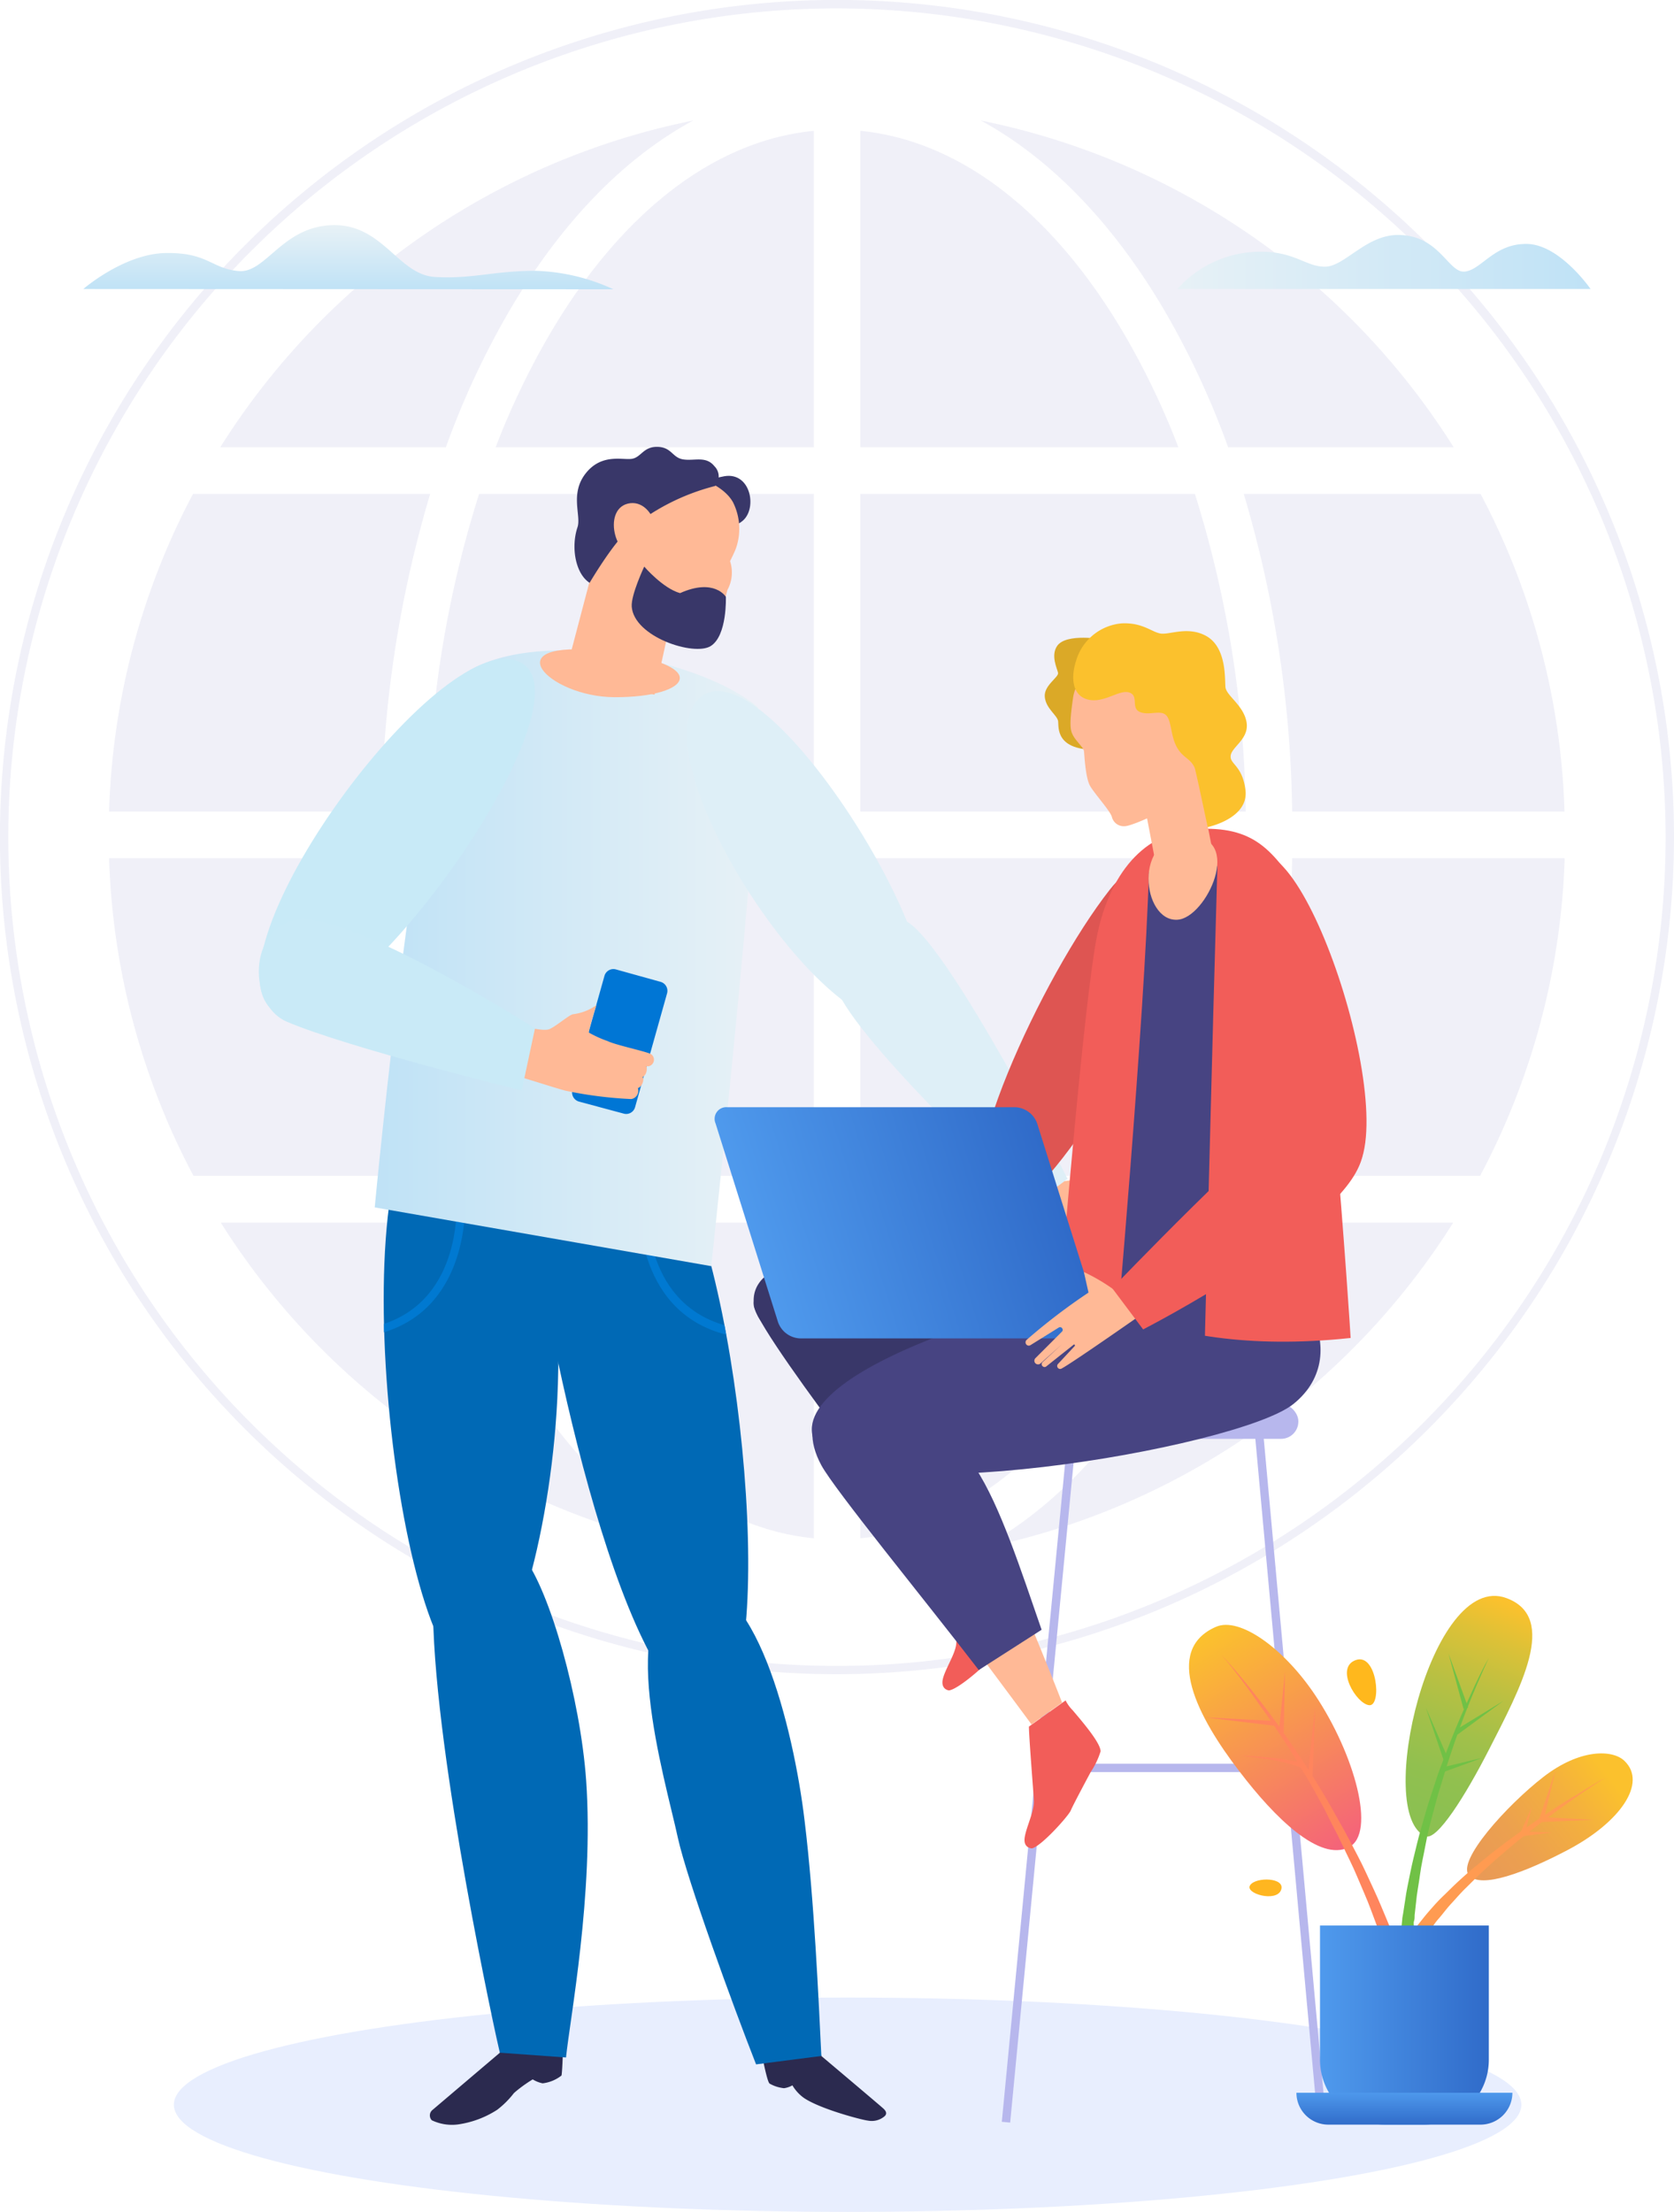 <svg xmlns="http://www.w3.org/2000/svg" xmlns:xlink="http://www.w3.org/1999/xlink" viewBox="0 0 199.51 263.58"><defs><style>.cls-1{fill:#f0f0f8;}.cls-2{fill:url(#linear-gradient);}.cls-3{fill:url(#linear-gradient-2);}.cls-4{fill:#e8eefe;}.cls-5{fill:#ffb996;}.cls-6{fill:#2b2a4f;}.cls-7{fill:#0069b5;}.cls-8{fill:#0079d1;}.cls-9{fill:url(#linear-gradient-3);}.cls-10{fill:#c8eaf7;}.cls-11{fill:#deeff7;}.cls-12{fill:#393769;}.cls-13{fill:#0076d5;}.cls-14{fill:#c9eaf7;}.cls-15{fill:#b7b7ed;}.cls-16{fill:#f25d59;}.cls-17{fill:#de5552;}.cls-18{fill:#474482;}.cls-19{fill:#dba927;}.cls-20{fill:#fbc12d;}.cls-21{fill:url(#linear-gradient-4);}.cls-22{fill:url(#linear-gradient-5);}.cls-23{fill:#ff855d;}.cls-24{fill:#ffb81d;}.cls-25{fill:#ffb620;}.cls-26{fill:url(#linear-gradient-6);}.cls-27{fill:#70c146;}.cls-28{fill:url(#linear-gradient-7);}.cls-29{fill:#ff9b51;}.cls-30{fill:url(#linear-gradient-8);}.cls-31{fill:url(#linear-gradient-9);}</style><linearGradient id="linear-gradient" x1="140.33" y1="31.22" x2="189.58" y2="31.22" gradientUnits="userSpaceOnUse"><stop offset="0" stop-color="#e7f1f6"/><stop offset="1" stop-color="#bfe2f6"/></linearGradient><linearGradient id="linear-gradient-2" x1="41.49" y1="27.02" x2="41.49" y2="34.55" xlink:href="#linear-gradient"/><linearGradient id="linear-gradient-3" x1="-45.09" y1="114.2" x2="0.72" y2="114.2" gradientTransform="matrix(-1, 0, 0, 1, 45.38, 0)" xlink:href="#linear-gradient"/><linearGradient id="linear-gradient-4" x1="96.84" y1="144.65" x2="135.18" y2="144.65" gradientTransform="matrix(1, 0, 0.3, 0.96, -51.74, 6.13)" gradientUnits="userSpaceOnUse"><stop offset="0" stop-color="#4f9aed"/><stop offset="1" stop-color="#306bc9"/></linearGradient><linearGradient id="linear-gradient-5" x1="144.52" y1="194.38" x2="161.06" y2="221" gradientUnits="userSpaceOnUse"><stop offset="0" stop-color="#fbc12d"/><stop offset="1" stop-color="#f45f7d"/></linearGradient><linearGradient id="linear-gradient-6" x1="179.19" y1="190.82" x2="169.61" y2="215.57" gradientUnits="userSpaceOnUse"><stop offset="0" stop-color="#fbc12d"/><stop offset="0.17" stop-color="#ddc137"/><stop offset="0.41" stop-color="#bac042"/><stop offset="0.63" stop-color="#a1c04a"/><stop offset="0.83" stop-color="#91c04f"/><stop offset="1" stop-color="#8cc051"/></linearGradient><linearGradient id="linear-gradient-7" x1="191.67" y1="211.49" x2="176.4" y2="223.29" gradientUnits="userSpaceOnUse"><stop offset="0" stop-color="#fbc12d"/><stop offset="0.28" stop-color="#f4b13d"/><stop offset="0.7" stop-color="#eca04f"/><stop offset="1" stop-color="#e99a56"/></linearGradient><linearGradient id="linear-gradient-8" x1="157.32" y1="241.31" x2="177.44" y2="241.31" gradientTransform="matrix(1, 0, 0, 1, 0, 0)" xlink:href="#linear-gradient-4"/><linearGradient id="linear-gradient-9" x1="167.38" y1="249.26" x2="167.38" y2="253.26" gradientTransform="matrix(1, 0, 0, 1, 0, 0)" xlink:href="#linear-gradient-4"/></defs><title>Asset 1</title><g id="Layer_2" data-name="Layer 2"><g id="plant"><path class="cls-1" d="M13,96.71H45.47a138.51,138.51,0,0,1,5.8-37.85H23A86.32,86.32,0,0,0,13,96.71Z"/><path class="cls-1" d="M97,96.71V58.86H57.1A131.46,131.46,0,0,0,51,96.71Z"/><path class="cls-1" d="M65.71,39.5a91.73,91.73,0,0,0-6.64,13.8H97V15.59C85.26,16.74,74.25,25.12,65.71,39.5Z"/><path class="cls-1" d="M138.58,36.66a98.64,98.64,0,0,1,7.79,16.64h26.88a86.86,86.86,0,0,0-56.36-38.94C125,18.76,132.44,26.32,138.58,36.66Z"/><path class="cls-1" d="M51.3,140.12a138.39,138.39,0,0,1-5.83-37.85H13a86.41,86.41,0,0,0,10.06,37.85Z"/><path class="cls-1" d="M97,102.27H51a131.06,131.06,0,0,0,6.09,37.85H97Z"/><path class="cls-1" d="M148.47,96.71a131.81,131.81,0,0,0-6.06-37.85H102.53V96.71Z"/><path class="cls-1" d="M102.53,15.59V53.3h37.91a91.73,91.73,0,0,0-6.64-13.8C125.26,25.12,114.25,16.74,102.53,15.59Z"/><path class="cls-1" d="M60.93,162.23a97.5,97.5,0,0,1-7.76-16.54H26.31a86.87,86.87,0,0,0,56.31,38.84C74.48,180.14,67.07,172.58,60.93,162.23Z"/><path class="cls-1" d="M53.14,53.3a98.64,98.64,0,0,1,7.79-16.64c6.14-10.34,13.55-17.9,21.69-22.3A86.85,86.85,0,0,0,26.25,53.3Z"/><path class="cls-1" d="M146.34,145.69a98.28,98.28,0,0,1-7.76,16.54c-6.14,10.35-13.56,17.91-21.69,22.3a86.87,86.87,0,0,0,56.31-38.84Z"/><path class="cls-1" d="M148.23,58.86A138.13,138.13,0,0,1,154,96.71h32.46a86.45,86.45,0,0,0-10-37.85Z"/><path class="cls-1" d="M133.8,159.39a91.86,91.86,0,0,0,6.6-13.7H102.53v37.62C114.25,182.16,125.26,173.77,133.8,159.39Z"/><path class="cls-1" d="M186.48,102.27H154a137.63,137.63,0,0,1-5.83,37.85h28.23A86.27,86.27,0,0,0,186.48,102.27Z"/><path class="cls-1" d="M97,183.31V145.69H59.1a91.89,91.89,0,0,0,6.61,13.7C74.25,173.77,85.26,182.16,97,183.31Z"/><path class="cls-1" d="M102.53,102.27v37.85h39.85a131.75,131.75,0,0,0,6.09-37.85Z"/><path class="cls-1" d="M99.75,199.51a99.76,99.76,0,1,1,99.76-99.76A99.87,99.87,0,0,1,99.75,199.51ZM99.75,1a98.76,98.76,0,1,0,98.76,98.75A98.86,98.86,0,0,0,99.75,1Z"/><path class="cls-2" d="M140.33,34.44A13.18,13.18,0,0,1,150.08,30c4.25-.06,5.5,1.78,7.83,1.78s4.87-3.78,8.7-3.78c5,0,6,4.61,8,4.36S178.09,29,182,29.07s7.57,5.37,7.57,5.37Z"/><path class="cls-3" d="M9.93,34.44s4.87-4.23,9.87-4.29S25.18,32,28.43,32.3,33.61,27,39.61,26.83,47.43,32.72,51.8,33s7.07-.73,12-.73a23.68,23.68,0,0,1,9.3,2.2Z"/><ellipse class="cls-4" cx="101.02" cy="250.81" rx="80.3" ry="12.77"/><path class="cls-5" d="M121.66,141.37s7.57,10.28,8.63,11.35a.37.37,0,0,0,.48,0h0a.37.37,0,0,0,.12-.45l-1.36-3,.17-.13,2.55,3.94a.37.37,0,0,0,.35.16h0a.36.36,0,0,0,.26-.53l-1.65-3,1.89,3.24a.49.49,0,0,0,.75.11h0a.47.47,0,0,0,.11-.57l-2.2-4.41a.33.33,0,0,1,.09-.41h0a.33.33,0,0,1,.46.05l2.76,3.35a.43.43,0,0,0,.65,0h0a.45.45,0,0,0,.06-.51c-.67-1.2-3.36-5.94-4.39-6.9l0-.76a5.2,5.2,0,0,0,2.36.34,3.2,3.2,0,0,0,1.41-.65.42.42,0,0,0,.06-.61h0a.44.44,0,0,0-.32-.15,5.33,5.33,0,0,1-1.57-.15,9.69,9.69,0,0,0-2.94-1.21,21.76,21.76,0,0,0-3.46.28l-2.13-1.84Z"/><path class="cls-6" d="M90.58,243.63s.78,4.39,1.14,4.66a4.37,4.37,0,0,0,1.72.55,2.77,2.77,0,0,0,1-.34A4.94,4.94,0,0,0,95.81,250c2,1.35,7,2.64,7.62,2.7a2.36,2.36,0,0,0,2-.52c.33-.31.16-.62-.12-.89S97.89,245,97.89,245l-1-3.38Z"/><path class="cls-6" d="M67.15,242.46s-.1,4.31-.23,4.87a4.48,4.48,0,0,1-2.25.93,3.64,3.64,0,0,1-1.18-.47,16.27,16.27,0,0,0-2.23,1.62,10.77,10.77,0,0,1-2,2,11.57,11.57,0,0,1-4.69,1.75,5.58,5.58,0,0,1-3.11-.5.84.84,0,0,1,.11-1.25l9.09-7.72Z"/><path class="cls-7" d="M52.66,130.67c-12.74,3-5.74,67.6,3.6,69.1,4.31.69,9.35-16.44,10.16-33.07C67.37,147.38,63.09,128.24,52.66,130.67Z"/><path class="cls-7" d="M59.57,244.61l7.89.57c.44-4.48,3.34-19.49,2.4-33-.69-9.75-4.31-22.58-7.44-26.62-5.39-7-10.89,2.21-10.81,6.85C51.89,209.78,59.2,243.16,59.57,244.61Z"/><path class="cls-7" d="M63.22,142c0,6.25,8.6,54,19.1,61.32s7.67-40.74,0-60.22S63.28,130.9,63.22,142Z"/><path class="cls-7" d="M90.11,246l7.78-1c-.32-6.42-.83-18.51-2-28.06-1.28-10.82-6-30.21-14.1-27.93-8.77,2.46-2.5,23-1,30C81.92,224.09,87.29,238.82,90.11,246Z"/><path class="cls-8" d="M55.42,142.82l-1,.07c0,.51.72,11.76-8.66,14.87l0,1C56.22,155.55,55.43,143,55.42,142.82Z"/><path class="cls-8" d="M86.34,157.92c-9.93-2.87-9.22-14.51-9.19-15l-1-.07c0,.13-.84,13.35,10.39,16.19Z"/><path class="cls-9" d="M90.25,84.21C82.66,78,62.92,74.73,55,80.51,50.3,84,44.66,143.88,44.66,143.88l40.11,7S91.81,85.5,90.25,84.21Z"/><path class="cls-10" d="M62.16,79c-9-5.17-37.24,33-30.07,41S71.16,84.17,62.16,79Z"/><path class="cls-11" d="M83.6,83c-8.22,6.33,14.68,42.35,24.82,38.81C117.26,118.73,91.83,76.67,83.6,83Z"/><path class="cls-11" d="M108.2,109.89c-4.84-3-11.73,1.49-8.19,8.62S123,143.63,123,143.63l4.24-3.15S113.33,113.11,108.2,109.89Z"/><path class="cls-12" d="M86.33,56.75c3.1-.53,3.94,3.72,2.24,5.26-1.5,1.36-6.55,2.21-6.58-.35S83.24,57.28,86.33,56.75Z"/><path class="cls-5" d="M71.93,77.59c13.24,1.49,10.55,5.53,1.3,5.49C65.37,83.06,58.6,76.08,71.93,77.59Z"/><path class="cls-5" d="M78,56.12c3.35-.15,8,1.23,9.37,3.75a7.06,7.06,0,0,1,.38,5.36c-.15.47-.74,1.64-.74,1.64a4.32,4.32,0,0,1-.32,3.44l-.85,3.36s-.61,2.9-2.58,2.71c-.45,0-2.2.59-3.82-.17L78,82.78,67.37,80.3l3-11.4A38.79,38.79,0,0,1,69,63.48C69,62.2,70.85,56.45,78,56.12Z"/><path class="cls-12" d="M76.78,67.52s2.22,2.59,4.27,3.16c4.09-1.83,5.46.44,5.46.44s.18,4.63-1.81,5.87-9.14-1.09-9.41-4.7C75.19,70.89,76.78,67.52,76.78,67.52Z"/><path class="cls-12" d="M85.24,57.91a1.73,1.73,0,0,0-.1-2.36c-1-1.24-2.34-.61-3.68-.8s-1.38-1.45-3.07-1.5-1.94,1.18-3,1.41-3.62-.72-5.57,1.73-.51,5.09-1,6.46c-.79,2.39-.23,5.52,1.45,6.6,0,0,2.72-4.61,4.5-6.16A26.21,26.21,0,0,1,85.24,57.91Z"/><path class="cls-5" d="M76.52,66.16c3.17-1,1.48-6.88-1.67-6.15S73.35,67.15,76.52,66.16Z"/><path class="cls-13" d="M74.32,132.7,69,131.27a1.13,1.13,0,0,1-.78-1.38l3.82-13.6a1.11,1.11,0,0,1,1.36-.77L78.72,117a1.11,1.11,0,0,1,.78,1.38l-3.82,13.59A1.1,1.1,0,0,1,74.32,132.7Z"/><path class="cls-5" d="M60.06,121.62s4.46,1.49,5.46,1,2.41-1.78,2.85-1.77a6.07,6.07,0,0,0,2.71-1.07s-1,3.11-.89,3.27a13.29,13.29,0,0,0,2.2,1c1,.49,4.57,1.23,5.19,1.56a.8.8,0,0,1-.33,1.46,40.83,40.83,0,0,1-5.08-.86A47.94,47.94,0,0,1,77,127c.16.1.18,1.34-.68,1.4a19.19,19.19,0,0,1-4.46-.91s3.94.52,4.47.66c.71.19.16,1.47-.31,1.5a44.8,44.8,0,0,1-4.49-.65s4.29.36,4.49.65a1,1,0,0,1-.79,1.32,48.87,48.87,0,0,1-7.85-1c-1.84-.49-6.85-2.19-8.29-2.4Z"/><path class="cls-14" d="M35.27,109.61c-5.62,1-5.78,10.14-1.09,12.14,7.32,3.13,28,8.2,28,8.2l1.58-7.4S41.72,108.49,35.27,109.61Z"/><rect class="cls-15" x="122.73" y="167.3" width="32.01" height="4.16" rx="2.06" ry="2.06"/><rect class="cls-15" x="153.25" y="169.21" width="1" height="83.85" transform="translate(-18.58 14.87) rotate(-5.22)"/><rect class="cls-15" x="83.75" y="212.6" width="79.94" height="1" transform="translate(-100.24 315.87) rotate(-84.51)"/><rect class="cls-15" x="123.34" y="210.17" width="30.78" height="1"/><path class="cls-16" d="M127,202.63l-4.37,3.12c0,1.24.55,7.93.59,8.85.06,1.27-1,3.31-1.11,4.49s.89,1.17.89,1.17c1.18-.3,4.39-3.93,4.62-4.52s2.38-4.59,2.38-4.59a9.5,9.5,0,0,0,1.17-2.45c0-1-2.12-3.47-3.33-4.9A4.49,4.49,0,0,1,127,202.63Z"/><path class="cls-16" d="M122.15,189.17a19.78,19.78,0,0,0-5.75-6.24,1.56,1.56,0,0,0-1.83,1c-.43,1.28-.21,7.56-.17,7.54-.17,1.23-.36,3.46-.43,4.37-.09,1.27-1.41,3.17-1.62,4.34s.75,1.26.75,1.26c1.21-.16,4.81-3.4,5.11-4s2.89-4.29,2.89-4.29,1.41-1.68,1.44-2.3A5.28,5.28,0,0,0,122.15,189.17Z"/><path class="cls-17" d="M132.28,106c-8.07,10.26-19.58,35.16-14.48,38.81,3.42,2.45,17.59-16.47,21.06-30.28C141.71,103.16,136.62,100.46,132.28,106Z"/><path class="cls-17" d="M111.92,154.13s19.08-16.5,15.86-23.86c-2.22-5.08-10.54,5.2-13.5,9.66-2.27,3.41-6.42,13.87-6.42,13.87Z"/><path class="cls-12" d="M133.64,152.33c-6-1.15-43.11-7.45-43.81,2.36s37.82,15.08,45.85,12S143.47,154.21,133.64,152.33Z"/><path class="cls-12" d="M89.89,155.82c1.37,4.43,23,31.89,23,31.89l4.57-3.21s-3.24-18.78-10.37-27.27C98.68,147.24,88.92,152.72,89.89,155.82Z"/><path class="cls-18" d="M97,171.63c3.42,8.92,50.55,1,57.16-4.33,7.64-6.15.28-17.43-7.33-16.53C125.36,153.3,93.63,163,97,171.63Z"/><path class="cls-5" d="M122.94,205.5c-1.92-2.67-21.88-29.23-23.29-31.84-.94-1.73-1.08-3.16-.42-4.26a3.76,3.76,0,0,1,3-1.72h.14c4.33.31,9,3.51,12.21,8.36,3.72,5.64,11.91,26.57,12,26.85Z"/><path class="cls-16" d="M155.29,106.8c-3.58-5.54-5.82-8.43-12.87-8-6.77.46-10.46,6.29-11.74,13.05-1.53,8-4.17,40.14-4.17,40.14s9.58,10.1,34.46,7.45C161,159.49,157.81,110.7,155.29,106.8Z"/><path class="cls-18" d="M136.93,103.93c-.5,17.33-4,56.83-4,56.83l10.6,1.38s1-39.89,1.56-58.94Z"/><path class="cls-19" d="M131.52,76.21s-4.47-.83-5.54.78c-.76,1.14,0,2.65.12,3.18s-1.73,1.51-1.58,2.9,1.5,2.17,1.59,2.88-.38,3.54,4.84,3.4Z"/><polygon class="cls-5" points="144.51 101.37 141.84 87.74 135.32 90.28 138.13 104.94 144.51 101.37"/><path class="cls-5" d="M141.73,94.41a9.21,9.21,0,0,0,1.48-3.83s2-2.17,1-6.36-4-7.07-9.08-6.35-6.94,3.2-7.24,5.28-.42,3.39-.17,4.11c.35,1,1.41,1.72,1.47,2.27s.18,3.18.73,4.13,2.36,2.93,2.59,3.67a1.46,1.46,0,0,0,1.59,1.12C135,98.42,140.36,96.07,141.73,94.41Z"/><path class="cls-20" d="M129.58,83.34c1.94.55,3.8-1.21,5-.82s.16,1.85,1.27,2.32,2.46-.3,3.14.4.5,2.62,1.39,4c.7,1.1,1.53,1.18,2,2.25.13.29,1.55,7.07,1.55,7.07s4.91-1,4.51-4.4c-.37-3-1.92-3.08-1.76-4.14s2.25-2,1.88-4-2.42-3.12-2.51-4.15.15-4.79-2.36-6.12c-2.08-1.1-4.13-.17-5.23-.24s-2.2-1.38-4.85-1.22a6.23,6.23,0,0,0-5.36,4.45C127.62,80.67,127.76,82.82,129.58,83.34Z"/><path class="cls-5" d="M141.64,99.6c6.73,0,2.12,9.87-1.34,10C136.13,109.83,134.91,99.6,141.64,99.6Z"/><path class="cls-16" d="M149,101.91c7-4.22,19.72,37.07,10.8,38.86C152.11,142.31,141.82,106.21,149,101.91Z"/><path class="cls-21" d="M129.68,159.49H95.34a2.91,2.91,0,0,1-2.61-1.93l-7.45-23.69a1.39,1.39,0,0,1,1.39-1.93H121a2.92,2.92,0,0,1,2.61,1.93l7.45,23.69A1.39,1.39,0,0,1,129.68,159.49Z"/><path class="cls-5" d="M137.24,155.8s-9.53,6.69-10.75,7.3a.34.34,0,0,1-.42-.11h0a.35.35,0,0,1,0-.43l2.06-2.21-.11-.16-3.35,2.66a.32.32,0,0,1-.35,0h0a.33.33,0,0,1-.07-.53l2.3-2.12L124,162.48a.44.44,0,0,1-.67-.12h0a.44.44,0,0,1,.08-.52l3.18-3.18a.29.29,0,0,0,0-.37h0a.29.29,0,0,0-.41-.09l-3.36,2.09a.38.38,0,0,1-.56-.17h0a.4.4,0,0,1,.1-.46,72.09,72.09,0,0,1,7.37-5.63l-.55-2.45a22.46,22.46,0,0,1,3.68,2.18l2.38-1Z"/><path class="cls-16" d="M162.24,138.21c-2.24,8-26,20.21-26,20.21l-3.68-4.91s18.1-18.88,22.6-21.31C160.11,129.51,163.39,134.09,162.24,138.21Z"/><path class="cls-18" d="M124.14,194.21c-2.43-7-4.94-14.81-7.88-19.27-3.27-4.95-8.45-8.88-13.74-9.25-3-.21-7.87,2.95-4.63,8.92,1.59,2.93,12.29,16,18.76,24.4Z"/><path class="cls-22" d="M144.92,193.86c2.82-1.23,8.09,2.55,11.83,8.15,4.67,7,7.32,16.48,4,18.12-3.47,1.75-8.83-3.52-13-9C142.74,204.64,138.58,196.63,144.92,193.86Z"/><path class="cls-23" d="M145.57,197.19s2.1,2.22,4.88,5.85c.71.9,1.43,1.91,2.21,3s1.55,2.21,2.34,3.4,1.61,2.43,2.37,3.72c.39.65.78,1.3,1.18,2l1.12,2c.77,1.33,1.46,2.69,2.15,4s1.3,2.69,1.91,4,1.13,2.59,1.64,3.81c.25.61.5,1.2.73,1.77s.41,1.15.61,1.69c.38,1.09.76,2.08,1,3s.5,1.67.7,2.32l.61,2-1.66.43s-.2-.73-.53-2c-.17-.64-.38-1.41-.61-2.3s-.59-1.87-.93-2.95c-.17-.54-.35-1.11-.54-1.69s-.43-1.17-.66-1.78c-.46-1.21-.91-2.51-1.48-3.81s-1.1-2.67-1.76-4-1.27-2.73-2-4.07c-.34-.68-.69-1.35-1-2l-1.1-2c-.71-1.32-1.5-2.56-2.23-3.79s-1.49-2.37-2.21-3.46-1.42-2.12-2.09-3C147.6,199.48,145.57,197.19,145.57,197.19Z"/><polygon class="cls-23" points="153.15 199.2 153 206.44 152.42 206.41 153.15 199.2"/><polygon class="cls-23" points="156.75 203.37 156.43 211.75 155.86 211.71 156.75 203.37"/><polygon class="cls-23" points="143.53 204.64 152 205.09 151.96 205.66 143.53 204.64"/><path class="cls-23" d="M147.91,209.21s1.88.07,3.76.27l1.38.17,1.2.21c.18,0,.34.08.48.11l.37.09.32.08-.19.54-.3-.1-.34-.11c-.14,0-.28-.1-.45-.14L153,210l-1.35-.28C149.78,209.42,147.91,209.21,147.91,209.21Z"/><path class="cls-24" d="M161.59,197.82c2.53-.89,3.13,5.54,1.59,5.38S159.06,198.71,161.59,197.82Z"/><path class="cls-25" d="M149,224.64c.67-1,4.25-.93,3.68.58S148.3,225.64,149,224.64Z"/><path class="cls-26" d="M179.55,190.44c6.25,2.32,1.62,10.78-2.11,18.09-2.81,5.49-6.17,10.81-7.51,10.29C163.7,216.39,170.52,187.09,179.55,190.44Z"/><path class="cls-27" d="M177.44,197.59s-.28.55-.72,1.55-1.06,2.42-1.75,4.15-1.43,3.77-2.17,6c-.37,1.1-.7,2.25-1.07,3.42s-.68,2.36-1,3.56-.62,2.4-.84,3.6-.5,2.36-.65,3.51-.38,2.24-.47,3.3c-.06.52-.11,1-.17,1.53,0,.25,0,.49-.08.73s0,.47,0,.7c0,.92-.09,1.76-.13,2.51s0,1.4,0,1.93c0,1.07,0,1.68,0,1.68l-1.72,0s0-.63.06-1.73c0-.56,0-1.23.07-2s.16-1.63.25-2.57l.07-.72c0-.24.08-.49.11-.74q.12-.75.24-1.56c.14-1.07.39-2.18.62-3.33s.53-2.33.82-3.52.66-2.39,1-3.6.76-2.38,1.13-3.55.81-2.3,1.23-3.38c.83-2.19,1.67-4.2,2.44-5.91s1.43-3.1,1.92-4.07S177.44,197.59,177.44,197.59Z"/><polygon class="cls-27" points="179.16 202.7 173.71 206.7 173.39 206.22 179.16 202.7"/><polygon class="cls-27" points="172.63 197.03 174.98 203.48 174.43 203.65 172.63 197.03"/><polygon class="cls-27" points="176.67 209.47 172.03 211.17 171.86 210.62 176.67 209.47"/><polygon class="cls-27" points="169.93 203.48 172.61 209.62 172.08 209.83 169.93 203.48"/><path class="cls-28" d="M175.07,223.47c-1.47-1.71,4.51-8.34,8.87-11.72s8.24-3.28,9.66-1.92c2.76,2.64-.51,7.34-6.79,10.64C181.83,223.09,176.5,225.13,175.07,223.47Z"/><path class="cls-29" d="M191.35,211.84s-.43.24-1.14.71-1.73,1.13-2.93,2-2.57,1.83-4,2.94c-.72.56-1.47,1.13-2.21,1.74l-1.11.91-1.1.95c-.74.62-1.45,1.29-2.15,1.93s-1.35,1.32-2,1.95-1.21,1.3-1.77,1.9-1,1.23-1.49,1.78-.8,1.1-1.14,1.57a10.88,10.88,0,0,0-.8,1.25l-.65,1.11-2.16.38s.93-1.63,1.42-2.37a11.76,11.76,0,0,1,.93-1.29c.38-.47.78-1,1.29-1.58s1-1.15,1.63-1.75,1.24-1.23,1.92-1.85,1.39-1.26,2.14-1.86,1.5-1.25,2.28-1.83l1.17-.9,1.17-.85c.77-.58,1.56-1.11,2.31-1.63,1.51-1,2.94-2,4.19-2.73s2.29-1.39,3-1.81S191.35,211.84,191.35,211.84Z"/><polygon class="cls-29" points="189.94 216.86 183.67 217.12 183.67 216.54 189.94 216.86"/><polygon class="cls-29" points="184.98 218.36 181.37 218.82 181.34 218.25 184.98 218.36"/><polygon class="cls-29" points="185.38 210.99 183.38 216.94 183.93 217.09 185.38 210.99"/><polygon class="cls-29" points="182.56 215.33 181.1 218.67 181.64 218.85 182.56 215.33"/><path class="cls-30" d="M169.71,253.18h-4.66a7.73,7.73,0,0,1-7.73-7.73v-16h20.12v16A7.73,7.73,0,0,1,169.71,253.18Z"/><path class="cls-31" d="M176.46,253.18H158.3a3.8,3.8,0,0,1-3.79-3.8v0h25.74v0A3.8,3.8,0,0,1,176.46,253.18Z"/></g></g></svg>